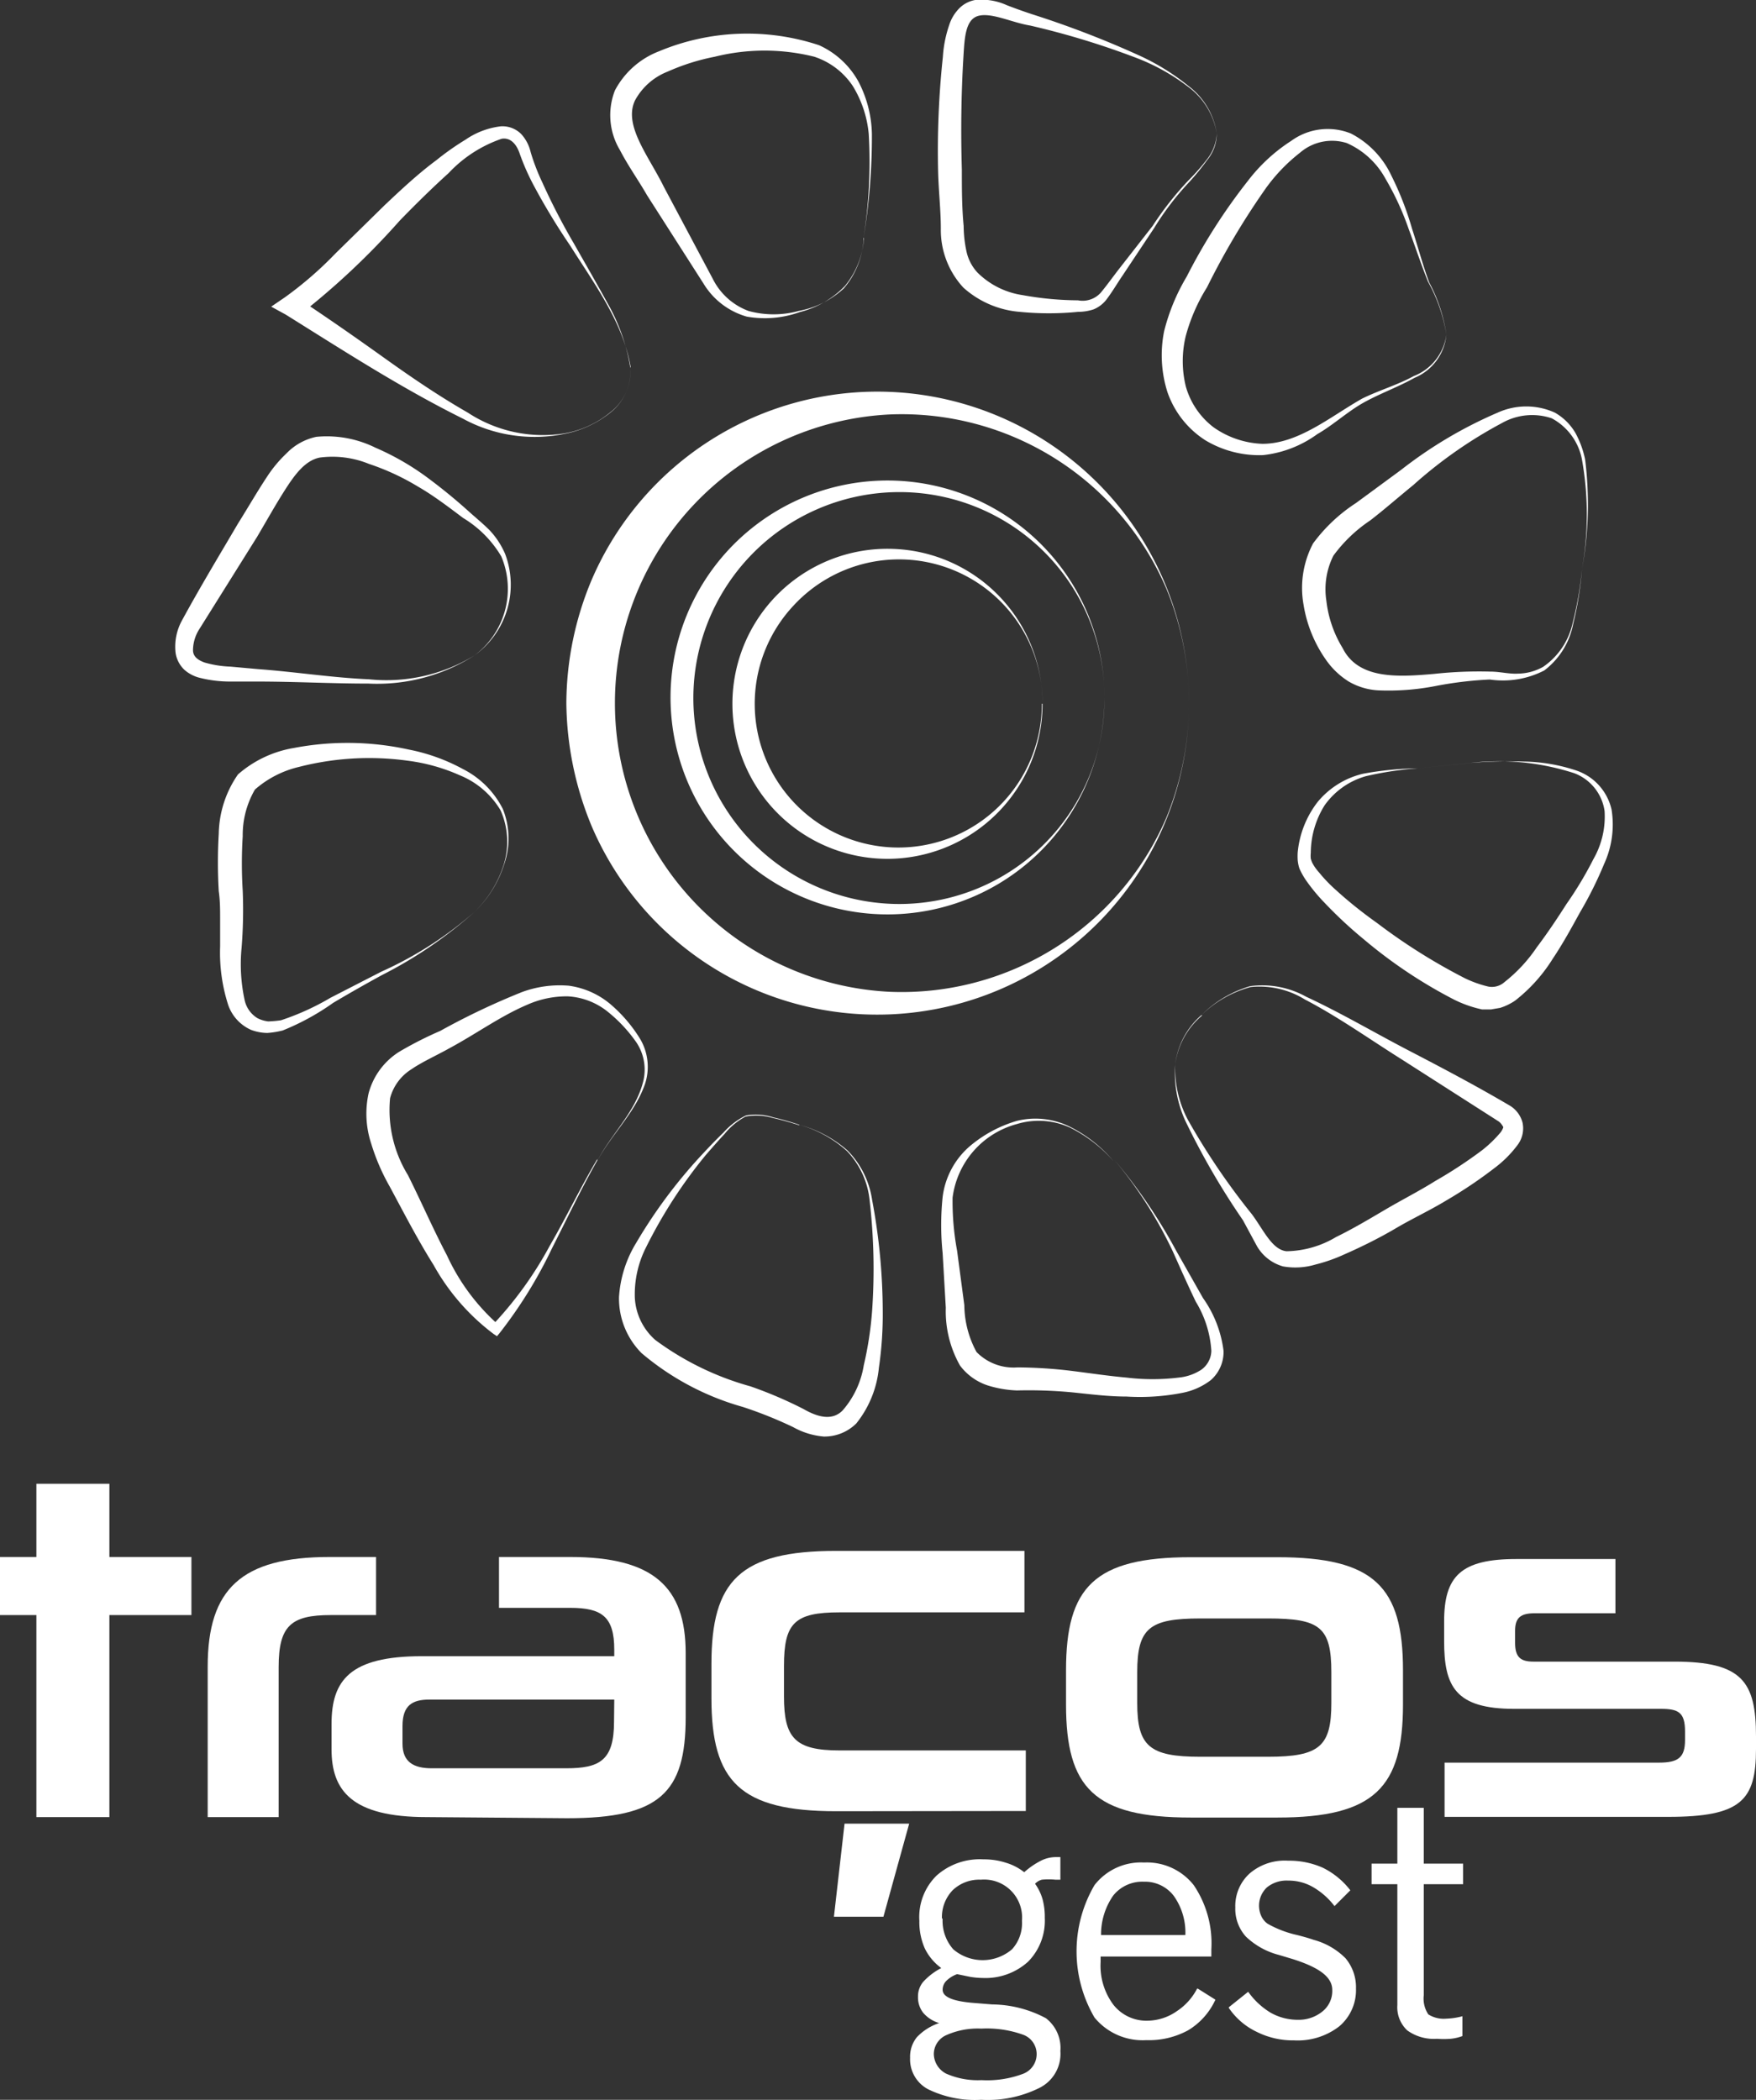 <svg xmlns="http://www.w3.org/2000/svg" viewBox="0 0 77.7 92.92"><rect x="0" y="0" width="77.7" height="92.92" fill="#333333" stroke="none"/><defs><style>.cls-1{fill:#fff;}</style></defs><title>Asset 8</title><g id="Layer_2" data-name="Layer 2"><g id="Layer_1-2" data-name="Layer 1"><path class="cls-1" d="M53.15,44.93A3.43,3.43,0,0,0,52,47.11a4.84,4.84,0,0,0,.56,2.44,30.57,30.57,0,0,0,2.84,4.19c.51.69.89,1.57,1.53,1.63a4.4,4.4,0,0,0,2.19-.63c.74-.36,1.46-.79,2.19-1.22s1.5-.82,2.2-1.26a20,20,0,0,0,2.07-1.36,5.52,5.52,0,0,0,.81-.78.74.74,0,0,0,.13-.24s-.07-.15-.2-.25l-4.25-2.72C60.62,46,59.22,45,57.74,44.23a3.81,3.81,0,0,0-2.41-.55,5,5,0,0,0-2.18,1.25m0,0a5.07,5.07,0,0,1,2.17-1.29,4,4,0,0,1,2.48.47c1.55.72,3,1.58,4.52,2.37s3,1.57,4.51,2.46a1.25,1.25,0,0,1,.54.74,1.22,1.22,0,0,1-.23,1,5,5,0,0,1-1,1A20.08,20.08,0,0,1,64,53.12c-.74.45-1.52.81-2.23,1.23s-1.51.82-2.31,1.17a7.2,7.2,0,0,1-1.26.44,3.09,3.09,0,0,1-1.43.08,1.94,1.94,0,0,1-1.16-.91L55,54a32.8,32.8,0,0,1-2.56-4.42A5.11,5.11,0,0,1,52,47.11a3.41,3.41,0,0,1,1.2-2.18"/><path class="cls-1" d="M38.23,10.53a3.74,3.74,0,0,1-.84,2.12,4.19,4.19,0,0,1-2,1.16,4.55,4.55,0,0,1-2.35.2,3.29,3.29,0,0,1-1.91-1.46l-2.5-3.91c-.39-.68-.82-1.27-1.2-2A3,3,0,0,1,27.21,4a3.71,3.71,0,0,1,1.95-1.73A10.12,10.12,0,0,1,36.24,2,3.75,3.75,0,0,1,38,3.64a5.24,5.24,0,0,1,.58,2.28,27.39,27.39,0,0,1-.37,4.61m0,0a21.52,21.52,0,0,0,.23-4.6,4.9,4.9,0,0,0-.71-2.13,3.27,3.27,0,0,0-1.7-1.29,9.09,9.09,0,0,0-4.4,0,9.61,9.61,0,0,0-2.09.66,2.8,2.8,0,0,0-1.44,1.27c-.53,1.1.6,2.46,1.27,3.82l2.17,4.08a2.89,2.89,0,0,0,1.58,1.42,4.19,4.19,0,0,0,2.22,0,4,4,0,0,0,2-1,3.72,3.72,0,0,0,.87-2.1"/><path class="cls-1" d="M21,40.35a19.19,19.19,0,0,1-4.1,2.8q-1.1.6-2.16,1.23a10.82,10.82,0,0,1-2.23,1.22,3.86,3.86,0,0,1-.68.11,2.1,2.1,0,0,1-.73-.14,1.88,1.88,0,0,1-1-1.09,7.54,7.54,0,0,1-.36-2.59V40.65c0-.38,0-.79-.06-1.21a21.56,21.56,0,0,1,0-2.55,4.73,4.73,0,0,1,.85-2.62,5,5,0,0,1,2.47-1.17,12.64,12.64,0,0,1,5.09.07,8.35,8.35,0,0,1,2.39.86,4,4,0,0,1,1.77,1.77,3.5,3.5,0,0,1,.05,2.47A5,5,0,0,1,21,40.35m0,0a5,5,0,0,0,1.29-2.09,3.42,3.42,0,0,0-.14-2.4,3.73,3.73,0,0,0-1.8-1.55,8.16,8.16,0,0,0-2.33-.65,12.49,12.49,0,0,0-4.8.28,4.53,4.53,0,0,0-1.94,1A4,4,0,0,0,10.74,37a19.54,19.54,0,0,0,0,2.42,21.07,21.07,0,0,1-.05,2.52,7.5,7.5,0,0,0,.14,2.34,1.24,1.24,0,0,0,.57.78,1.43,1.43,0,0,0,.47.14,5.29,5.29,0,0,0,.56-.05,11.29,11.29,0,0,0,2.2-1L16.87,43A16.5,16.5,0,0,0,21,40.35"/><path class="cls-1" d="M65.07,33.76,62.73,34a14.67,14.67,0,0,0-2.3.35,3.35,3.35,0,0,0-1.82,1.29A4,4,0,0,0,58,37.74,1.22,1.22,0,0,0,58,38a1.77,1.77,0,0,0,.06.17,2,2,0,0,0,.3.43,6.59,6.59,0,0,0,.78.81c.56.51,1.18,1,1.8,1.44a26,26,0,0,0,3.88,2.44,5.07,5.07,0,0,0,1,.36.83.83,0,0,0,.75-.19A6.76,6.76,0,0,0,68,41.92c.46-.61.89-1.25,1.31-1.91a16.32,16.32,0,0,0,1.2-2A3.79,3.79,0,0,0,71,35.89a2.11,2.11,0,0,0-1.33-1.67,10.84,10.84,0,0,0-4.61-.46m0,0a20.43,20.43,0,0,1,2.35-.06,7.68,7.68,0,0,1,2.32.39,2.38,2.38,0,0,1,1.58,1.74,4.18,4.18,0,0,1-.33,2.4,16.91,16.91,0,0,1-1.06,2.13c-.38.69-.76,1.39-1.21,2.06a7.11,7.11,0,0,1-1.67,1.86,2.53,2.53,0,0,1-.66.32l-.41.07-.39,0a5.23,5.23,0,0,1-1.23-.43,21.3,21.3,0,0,1-4-2.67,19.19,19.19,0,0,1-1.75-1.63,8.11,8.11,0,0,1-.78-.94,3.29,3.29,0,0,1-.32-.56,1.59,1.59,0,0,1-.08-.39,3,3,0,0,1,0-.32,4.31,4.31,0,0,1,.89-2.25,3.71,3.71,0,0,1,2-1.24A14.31,14.31,0,0,1,62.73,34Z"/><path class="cls-1" d="M27.91,16.27c-.33-2-1.61-3.7-2.68-5.4a29,29,0,0,1-1.59-2.62A10.2,10.2,0,0,1,23,6.81c-.15-.45-.42-.73-.8-.67a5.78,5.78,0,0,0-2.35,1.52c-.74.67-1.45,1.37-2.16,2.1A33.26,33.26,0,0,1,13.17,14v-.81c1.27.84,2.52,1.71,3.75,2.59s2.47,1.73,3.78,2.48a6.06,6.06,0,0,0,4.27.92A4.37,4.37,0,0,0,27,18.25a2.29,2.29,0,0,0,.89-2m0,0a2.34,2.34,0,0,1-.87,2,4.65,4.65,0,0,1-2.05.95,6.61,6.61,0,0,1-4.48-.67c-2.74-1.36-5.27-3-7.85-4.61L12,13.57l.63-.43a16.4,16.4,0,0,0,2.22-1.93l2.17-2.13c.74-.7,1.49-1.4,2.3-2a11.73,11.73,0,0,1,1.28-.9,3.46,3.46,0,0,1,1.56-.59,1.17,1.17,0,0,1,.91.35,1.77,1.77,0,0,1,.41.79A9.27,9.27,0,0,0,24,8.08a28.53,28.53,0,0,0,1.39,2.69c.5.88,1,1.75,1.5,2.66a8.51,8.51,0,0,1,1,2.84"/><path class="cls-1" d="M70,25.19a15.25,15.25,0,0,1-.39,2.42,3.38,3.38,0,0,1-1.28,2.06,4,4,0,0,1-2.41.4,16.67,16.67,0,0,0-2.41.29,10.84,10.84,0,0,1-2.51.19,2.9,2.9,0,0,1-1.32-.39,3.46,3.46,0,0,1-1-.95,5.84,5.84,0,0,1-1-2.45,4.22,4.22,0,0,1,.42-2.71A7.27,7.27,0,0,1,60,22.26L62,20.79a19.24,19.24,0,0,1,4.27-2.53,3.06,3.06,0,0,1,2.53,0,2.46,2.46,0,0,1,.91.9,4.18,4.18,0,0,1,.43,1.18A16,16,0,0,1,70,25.19m0,0a13.86,13.86,0,0,0,0-4.85,2.62,2.62,0,0,0-1.34-1.83,2.71,2.71,0,0,0-2.2.21,19.86,19.86,0,0,0-3.93,2.75c-.63.51-1.24,1.05-1.9,1.56A6.47,6.47,0,0,0,59,24.59a3.32,3.32,0,0,0-.31,2,5.11,5.11,0,0,0,.72,2.09c.7,1.4,2.47,1.28,4.06,1.14a18.42,18.42,0,0,1,2.47-.1c.43,0,.82.11,1.21.09a2.33,2.33,0,0,0,1.13-.3,3.18,3.18,0,0,0,1.31-1.95A15.22,15.22,0,0,0,70,25.19"/><path class="cls-1" d="M49.27,51.38a6.31,6.31,0,0,0-1.9-1.47A3.32,3.32,0,0,0,45,49.74,3.88,3.88,0,0,0,42.15,53a12,12,0,0,0,.2,2.35l.32,2.41a4.41,4.41,0,0,0,.54,2.07,2.29,2.29,0,0,0,1.81.68,20.66,20.66,0,0,1,2.44.16c.8.1,1.59.22,2.38.29a9.49,9.49,0,0,0,2.32,0,2.21,2.21,0,0,0,1-.35,1.06,1.06,0,0,0,.44-.83,4.75,4.75,0,0,0-.69-2.18c-.35-.73-.68-1.47-1-2.19a18.84,18.84,0,0,0-2.59-4.07m0,0a23.37,23.37,0,0,1,2.72,4l1.19,2.1a5.14,5.14,0,0,1,.91,2.34,1.66,1.66,0,0,1-.56,1.29,3,3,0,0,1-1.23.56,9.74,9.74,0,0,1-2.51.17c-.83,0-1.64-.11-2.44-.19A20.52,20.52,0,0,0,45,61.53a4.89,4.89,0,0,1-1.32-.23,2.51,2.51,0,0,1-1.2-.87,4.87,4.87,0,0,1-.63-2.56l-.14-2.42a12.07,12.07,0,0,1,0-2.48,3.54,3.54,0,0,1,1.17-2.22A5.69,5.69,0,0,1,45,49.6a3.43,3.43,0,0,1,2.38.28,6.12,6.12,0,0,1,1.89,1.5"/><path class="cls-1" d="M64,14.81a2.3,2.3,0,0,1-1.41,1.91c-.73.41-1.52.69-2.24,1.09s-1.36,1-2.06,1.4a5,5,0,0,1-2.4.93,4.63,4.63,0,0,1-2.56-.66,4.13,4.13,0,0,1-1.67-2.12,5.39,5.39,0,0,1-.15-2.7,8.92,8.92,0,0,1,1-2.42A25.58,25.58,0,0,1,55.22,8a7.56,7.56,0,0,1,1.92-1.77,2.74,2.74,0,0,1,2.64-.32,4,4,0,0,1,1.79,1.87,13.65,13.65,0,0,1,.91,2.34c.26.79.47,1.6.76,2.38A7,7,0,0,1,64,14.81m0,0a7.08,7.08,0,0,0-.81-2.34c-.31-.77-.57-1.56-.86-2.34A12.3,12.3,0,0,0,61.3,7.9a3.6,3.6,0,0,0-1.71-1.57,2.17,2.17,0,0,0-2.07.43A7.65,7.65,0,0,0,55.9,8.49a33.19,33.19,0,0,0-2.49,4.22,8,8,0,0,0-.94,2.15,4.71,4.71,0,0,0,0,2.24,3.44,3.44,0,0,0,1.23,1.81,4,4,0,0,0,2.16.73c1.59,0,3-1.2,4.41-2,.75-.37,1.56-.6,2.29-1A2.29,2.29,0,0,0,64,14.81"/><path class="cls-1" d="M21,29a3.68,3.68,0,0,0,1.18-4.38,4.91,4.91,0,0,0-1.69-1.7c-.65-.49-1.32-1-2-1.39a10.68,10.68,0,0,0-2.16-1,4.29,4.29,0,0,0-2.19-.28c-.63.13-1.08.73-1.51,1.4s-.83,1.39-1.25,2.1L8.82,27.84a1.75,1.75,0,0,0-.28.93c0,.26.18.43.52.55a4.7,4.7,0,0,0,1.14.18l1.22.11c1.64.12,3.28.38,4.91.45A7.47,7.47,0,0,0,21,29m0,0a8,8,0,0,1-4.69,1.25c-1.66,0-3.29-.09-4.93-.09H10.16A5.47,5.47,0,0,1,8.86,30a1.62,1.62,0,0,1-.69-.35,1.29,1.29,0,0,1-.4-.76,2.41,2.41,0,0,1,.28-1.43c.81-1.49,1.64-2.86,2.48-4.29.44-.7.84-1.4,1.31-2.11a5.67,5.67,0,0,1,.84-1A2.56,2.56,0,0,1,14,19.33a4.86,4.86,0,0,1,2.61.48,11.59,11.59,0,0,1,2.2,1.25,24.46,24.46,0,0,1,1.93,1.57c.31.28.62.53.92.83a3.6,3.6,0,0,1,.69,1.05A3.85,3.85,0,0,1,21,29"/><path class="cls-1" d="M53.84,5.93a1.85,1.85,0,0,1-.43,1.16,10.66,10.66,0,0,1-.82,1,12.4,12.4,0,0,0-1.52,2l-1.39,2.09c-.24.35-.44.7-.71,1.06a1.38,1.38,0,0,1-.58.45,2.2,2.2,0,0,1-.69.11,13.12,13.12,0,0,1-2.58,0,4.24,4.24,0,0,1-2.49-1.07,3.75,3.75,0,0,1-1-2.6c0-.84-.1-1.69-.12-2.53a39.24,39.24,0,0,1,.21-5.08A5.35,5.35,0,0,1,42,1.11a1.83,1.83,0,0,1,.38-.67A1.32,1.32,0,0,1,43.15,0a2.71,2.71,0,0,1,1.4.23c.39.15.78.29,1.18.42a42.78,42.78,0,0,1,4.71,1.82,10.07,10.07,0,0,1,2.14,1.33,3.23,3.23,0,0,1,1.26,2.11m0,0a3.22,3.22,0,0,0-1.28-2.08,9.19,9.19,0,0,0-2.18-1.23,35.53,35.53,0,0,0-4.8-1.47C44.78,1,43.89.55,43.3.7s-.62,1-.67,1.81c-.1,1.65-.12,3.32-.07,5,0,.83,0,1.66.08,2.49a5.52,5.52,0,0,0,.13,1.15,2,2,0,0,0,.48.91,3.57,3.57,0,0,0,2,1,14.13,14.13,0,0,0,2.45.23,1.08,1.08,0,0,0,1-.33c.25-.3.51-.66.77-1L51,10A14.29,14.29,0,0,1,52.57,8a9.29,9.29,0,0,0,.83-.94,2,2,0,0,0,.44-1.15"/><path class="cls-1" d="M35.38,49.8c-.4-.13-.79-.24-1.19-.33a2.58,2.58,0,0,0-1.2-.06,3,3,0,0,0-.93.77c-.28.3-.55.61-.82.92a21.36,21.36,0,0,0-2.65,4.09,4.59,4.59,0,0,0-.5,2.23A2.67,2.67,0,0,0,29,59.3a12.81,12.81,0,0,0,4.21,2.05,18.5,18.5,0,0,1,2.34,1c.66.38,1.28.52,1.73.07a4,4,0,0,0,.94-2A15.64,15.64,0,0,0,38.59,58a26.56,26.56,0,0,0-.11-4.88,3.69,3.69,0,0,0-1-2.18,5.24,5.24,0,0,0-2.13-1.17m0,0a5.32,5.32,0,0,1,2.15,1.14,3.94,3.94,0,0,1,1.09,2.19,27,27,0,0,1,.47,4.92,16.16,16.16,0,0,1-.17,2.5,4.65,4.65,0,0,1-1,2.47,2,2,0,0,1-1.44.58,3.35,3.35,0,0,1-1.36-.42,18.67,18.67,0,0,0-2.22-.89,11.88,11.88,0,0,1-4.48-2.38,3.43,3.43,0,0,1-1-2.48A5.22,5.22,0,0,1,28.15,55a22.29,22.29,0,0,1,3-4c.28-.3.57-.6.86-.88a3.27,3.27,0,0,1,1-.76,2.52,2.52,0,0,1,1.22.09c.4.09.8.21,1.19.34"/><path class="cls-1" d="M26.43,51.35c-.72,1.27-1.34,2.58-2,3.88A20.07,20.07,0,0,1,22.1,59l-.11.13-.15-.1a9.72,9.72,0,0,1-2.66-3.06c-.71-1.13-1.32-2.32-1.94-3.47a9.32,9.32,0,0,1-.82-1.91,4.21,4.21,0,0,1-.11-2.21,3.12,3.12,0,0,1,1.36-1.84,16.29,16.29,0,0,1,1.81-.92,31.81,31.81,0,0,1,3.62-1.72,4.82,4.82,0,0,1,2.07-.28,3.61,3.61,0,0,1,1.89.86A6.43,6.43,0,0,1,28.34,46a2.43,2.43,0,0,1,.19,2c-.46,1.28-1.47,2.2-2.1,3.37m0,0c.61-1.17,1.64-2.12,2-3.4a2.17,2.17,0,0,0-.27-1.84,6.51,6.51,0,0,0-1.32-1.4,3.09,3.09,0,0,0-1.72-.64,4.3,4.3,0,0,0-1.81.38c-1.17.5-2.24,1.28-3.43,1.92-.59.33-1.2.6-1.68.93a2.16,2.16,0,0,0-.94,1.28A5.5,5.5,0,0,0,18.05,52c.6,1.2,1.12,2.4,1.73,3.56a9.23,9.23,0,0,0,2.28,3.07l-.26,0a16.43,16.43,0,0,0,2.53-3.51c.73-1.26,1.36-2.58,2.1-3.83"/><polygon class="cls-1" points="1.61 80.41 1.61 71.47 0 71.47 0 68.9 1.61 68.9 1.61 65.66 4.84 65.66 4.84 68.9 8.47 68.9 8.47 71.47 4.84 71.47 4.84 80.41 1.61 80.41"/><path class="cls-1" d="M9.19,80.41V73.75c0-3.44,1.5-4.85,5.39-4.85h2.06v2.57h-2c-1.76,0-2.31.47-2.31,2.3v6.64Z"/><path class="cls-1" d="M18.88,80.41c-3.31,0-4.21-1.17-4.21-3V76.29c0-1.93.81-3,4-3h8.51V73c0-1.46-.55-1.85-1.95-1.85H22.08V68.9h3.15c3.67,0,5.11,1.32,5.11,4.25V76c0,3.34-1.16,4.46-5.24,4.46Zm8.3-5.2H19c-.75,0-1.19.25-1.19,1.17v.78c0,.81.49,1.09,1.29,1.09h5.95c1.48,0,2.12-.34,2.12-2.06Z"/><path class="cls-1" d="M37,80.15c-4.26,0-5.52-1.32-5.52-5V73.63c0-3.67,1.26-5,5.52-5h8.33v2.72H37.15c-2,0-2.46.48-2.46,2.37v1.36c0,1.83.49,2.38,2.46,2.38h8.24v2.68Zm-.1,4.67.47-4.12h2.86l-1.14,4.12Z"/><path class="cls-1" d="M52.69,80.43c-4.27,0-5.52-1.31-5.52-5V73.91c0-3.67,1.25-5,5.52-5h3.84c4.29,0,5.55,1.32,5.55,5v1.52c0,3.66-1.26,5-5.55,5ZM58.91,74c0-2-.51-2.38-2.8-2.38h-3c-2.25,0-2.79.43-2.79,2.38v1.36c0,1.91.54,2.38,2.79,2.38h3c2.29,0,2.8-.47,2.8-2.38Z"/><path class="cls-1" d="M77.7,77.4c0,2.27-.66,3-3.89,3H63.92V78h9.49c.85,0,1.15-.23,1.15-1v-.38c0-.85-.3-1-1.07-1H67c-2.61,0-3.1-1-3.1-3v-.87c0-2,.74-2.76,3.2-2.76h4.38v2.4H67.91c-.62,0-.87.19-.87.78v.53c0,.64.25.83.81.83h6.24c3,0,3.61.89,3.61,3.31Z"/><path class="cls-1" d="M41.54,89.52a1.48,1.48,0,0,1-.69-.45,1.1,1.1,0,0,1-.23-.71,1,1,0,0,1,.23-.66,2.88,2.88,0,0,1,.8-.61,2.34,2.34,0,0,1-.73-.87A2.89,2.89,0,0,1,40.68,85a2.57,2.57,0,0,1,.76-2,2.87,2.87,0,0,1,2.07-.72,3.12,3.12,0,0,1,1,.15,2.41,2.41,0,0,1,.81.42,3.41,3.41,0,0,1,.74-.51,1.47,1.47,0,0,1,.67-.16h.19v1h-.22a3,3,0,0,0-.6,0,.64.64,0,0,0-.3.18,2.25,2.25,0,0,1,.33.68,3,3,0,0,1,.1.83,2.58,2.58,0,0,1-.74,1.94,2.81,2.81,0,0,1-2,.72,3.75,3.75,0,0,1-.56-.05l-.58-.12a1.32,1.32,0,0,0-.48.3.56.56,0,0,0-.16.39c0,.33.48.52,1.45.59l.74.06a5.15,5.15,0,0,1,2.38.61,1.66,1.66,0,0,1,.64,1.45A1.68,1.68,0,0,1,46,92.39a5.12,5.12,0,0,1-2.58.53,4.72,4.72,0,0,1-2.36-.47,1.5,1.5,0,0,1-.79-1.39,1.37,1.37,0,0,1,.3-.91,2.4,2.4,0,0,1,1-.63m-.25,1.37a1,1,0,0,0,.54.87,3.46,3.46,0,0,0,1.57.29,4.51,4.51,0,0,0,1.84-.28.93.93,0,0,0,.6-.88.91.91,0,0,0-.6-.85,4.77,4.77,0,0,0-1.85-.27,3.42,3.42,0,0,0-1.55.29.92.92,0,0,0-.55.83m.39-6a1.9,1.9,0,0,0,.47,1.37,2,2,0,0,0,2.6,0A1.71,1.71,0,0,0,45.22,85a1.68,1.68,0,0,0-1.82-1.82,1.7,1.7,0,0,0-1.25.47,1.72,1.72,0,0,0-.47,1.26"/><path class="cls-1" d="M53,88l.78.49a3.07,3.07,0,0,1-1.2,1.35,3.61,3.61,0,0,1-1.86.44,2.75,2.75,0,0,1-2.29-1,5.8,5.8,0,0,1,0-5.86,2.6,2.6,0,0,1,2.19-1,2.64,2.64,0,0,1,2.2,1,4.59,4.59,0,0,1,.78,2.84v.32H48.7v.25a2.88,2.88,0,0,0,.57,1.89,1.86,1.86,0,0,0,1.52.7A2.3,2.3,0,0,0,52.07,89a2.64,2.64,0,0,0,.9-1m-4.25-2.37h3.73a2.8,2.8,0,0,0-.51-1.73,1.6,1.6,0,0,0-1.33-.63,1.64,1.64,0,0,0-1.35.61,3,3,0,0,0-.54,1.75"/><path class="cls-1" d="M54.38,88.82l.85-.68a3.32,3.32,0,0,0,1,.93,2.43,2.43,0,0,0,1.19.31A1.66,1.66,0,0,0,58.53,89a1.16,1.16,0,0,0,.42-.94c0-.58-.59-1-1.76-1.37l-.6-.18a3.31,3.31,0,0,1-1.46-.81,1.83,1.83,0,0,1-.47-1.29,1.94,1.94,0,0,1,.64-1.51A2.38,2.38,0,0,1,57,82.34a3.64,3.64,0,0,1,1.53.31,3.47,3.47,0,0,1,1.22,1l-.7.7a3.24,3.24,0,0,0-.93-.83A2.17,2.17,0,0,0,57,83.22a1.38,1.38,0,0,0-.94.3,1.11,1.11,0,0,0-.25,1.27.84.84,0,0,0,.28.34,4.74,4.74,0,0,0,1.31.5q.47.12.72.21a3.13,3.13,0,0,1,1.42.82A2,2,0,0,1,60,88a2.1,2.1,0,0,1-.74,1.67,3,3,0,0,1-2,.62,3.58,3.58,0,0,1-1.66-.38,3.09,3.09,0,0,1-1.23-1.06"/><path class="cls-1" d="M64.71,89.21v.89a2.08,2.08,0,0,1-.52.12,3.82,3.82,0,0,1-.61,0,2,2,0,0,1-1.31-.37,1.4,1.4,0,0,1-.44-1.12V83.38H60.69v-.91h1.14V80H63v2.47h1.74v.91H63v4.91a1.26,1.26,0,0,0,.2.85,1.28,1.28,0,0,0,.8.19,3.16,3.16,0,0,0,.72-.11Z"/><path class="cls-1" d="M52.61,31.11A13.8,13.8,0,0,1,39.33,44.89a13.74,13.74,0,0,1-13.15-8.33,14.55,14.55,0,0,1-1.12-5.45,14.21,14.21,0,0,1,1.12-5.45,13.76,13.76,0,0,1,13.15-8.32A13.8,13.8,0,0,1,52.61,31.11m0,0a13.32,13.32,0,0,0-1-5.06,12.75,12.75,0,0,0-12.23-7.71,12.79,12.79,0,0,0,0,25.55,12.75,12.75,0,0,0,12.23-7.71,13.37,13.37,0,0,0,1-5.07"/><path class="cls-1" d="M48.87,30.87a9.6,9.6,0,1,1-2.68-6.66,9.59,9.59,0,0,1,2.68,6.66m0,0a9.07,9.07,0,0,0-9.34-9.09,9.12,9.12,0,0,0-8.85,9.09A9.12,9.12,0,0,0,39.53,40a9.08,9.08,0,0,0,9.34-9.1"/><path class="cls-1" d="M46.13,31.11A6.87,6.87,0,0,1,39.53,38a6.86,6.86,0,1,1,0-13.71,6.85,6.85,0,0,1,6.6,6.85m0,0a6.35,6.35,0,0,0-11-4.36,6.36,6.36,0,0,0,4.37,10.72,6.35,6.35,0,0,0,6.6-6.36"/></g></g></svg>